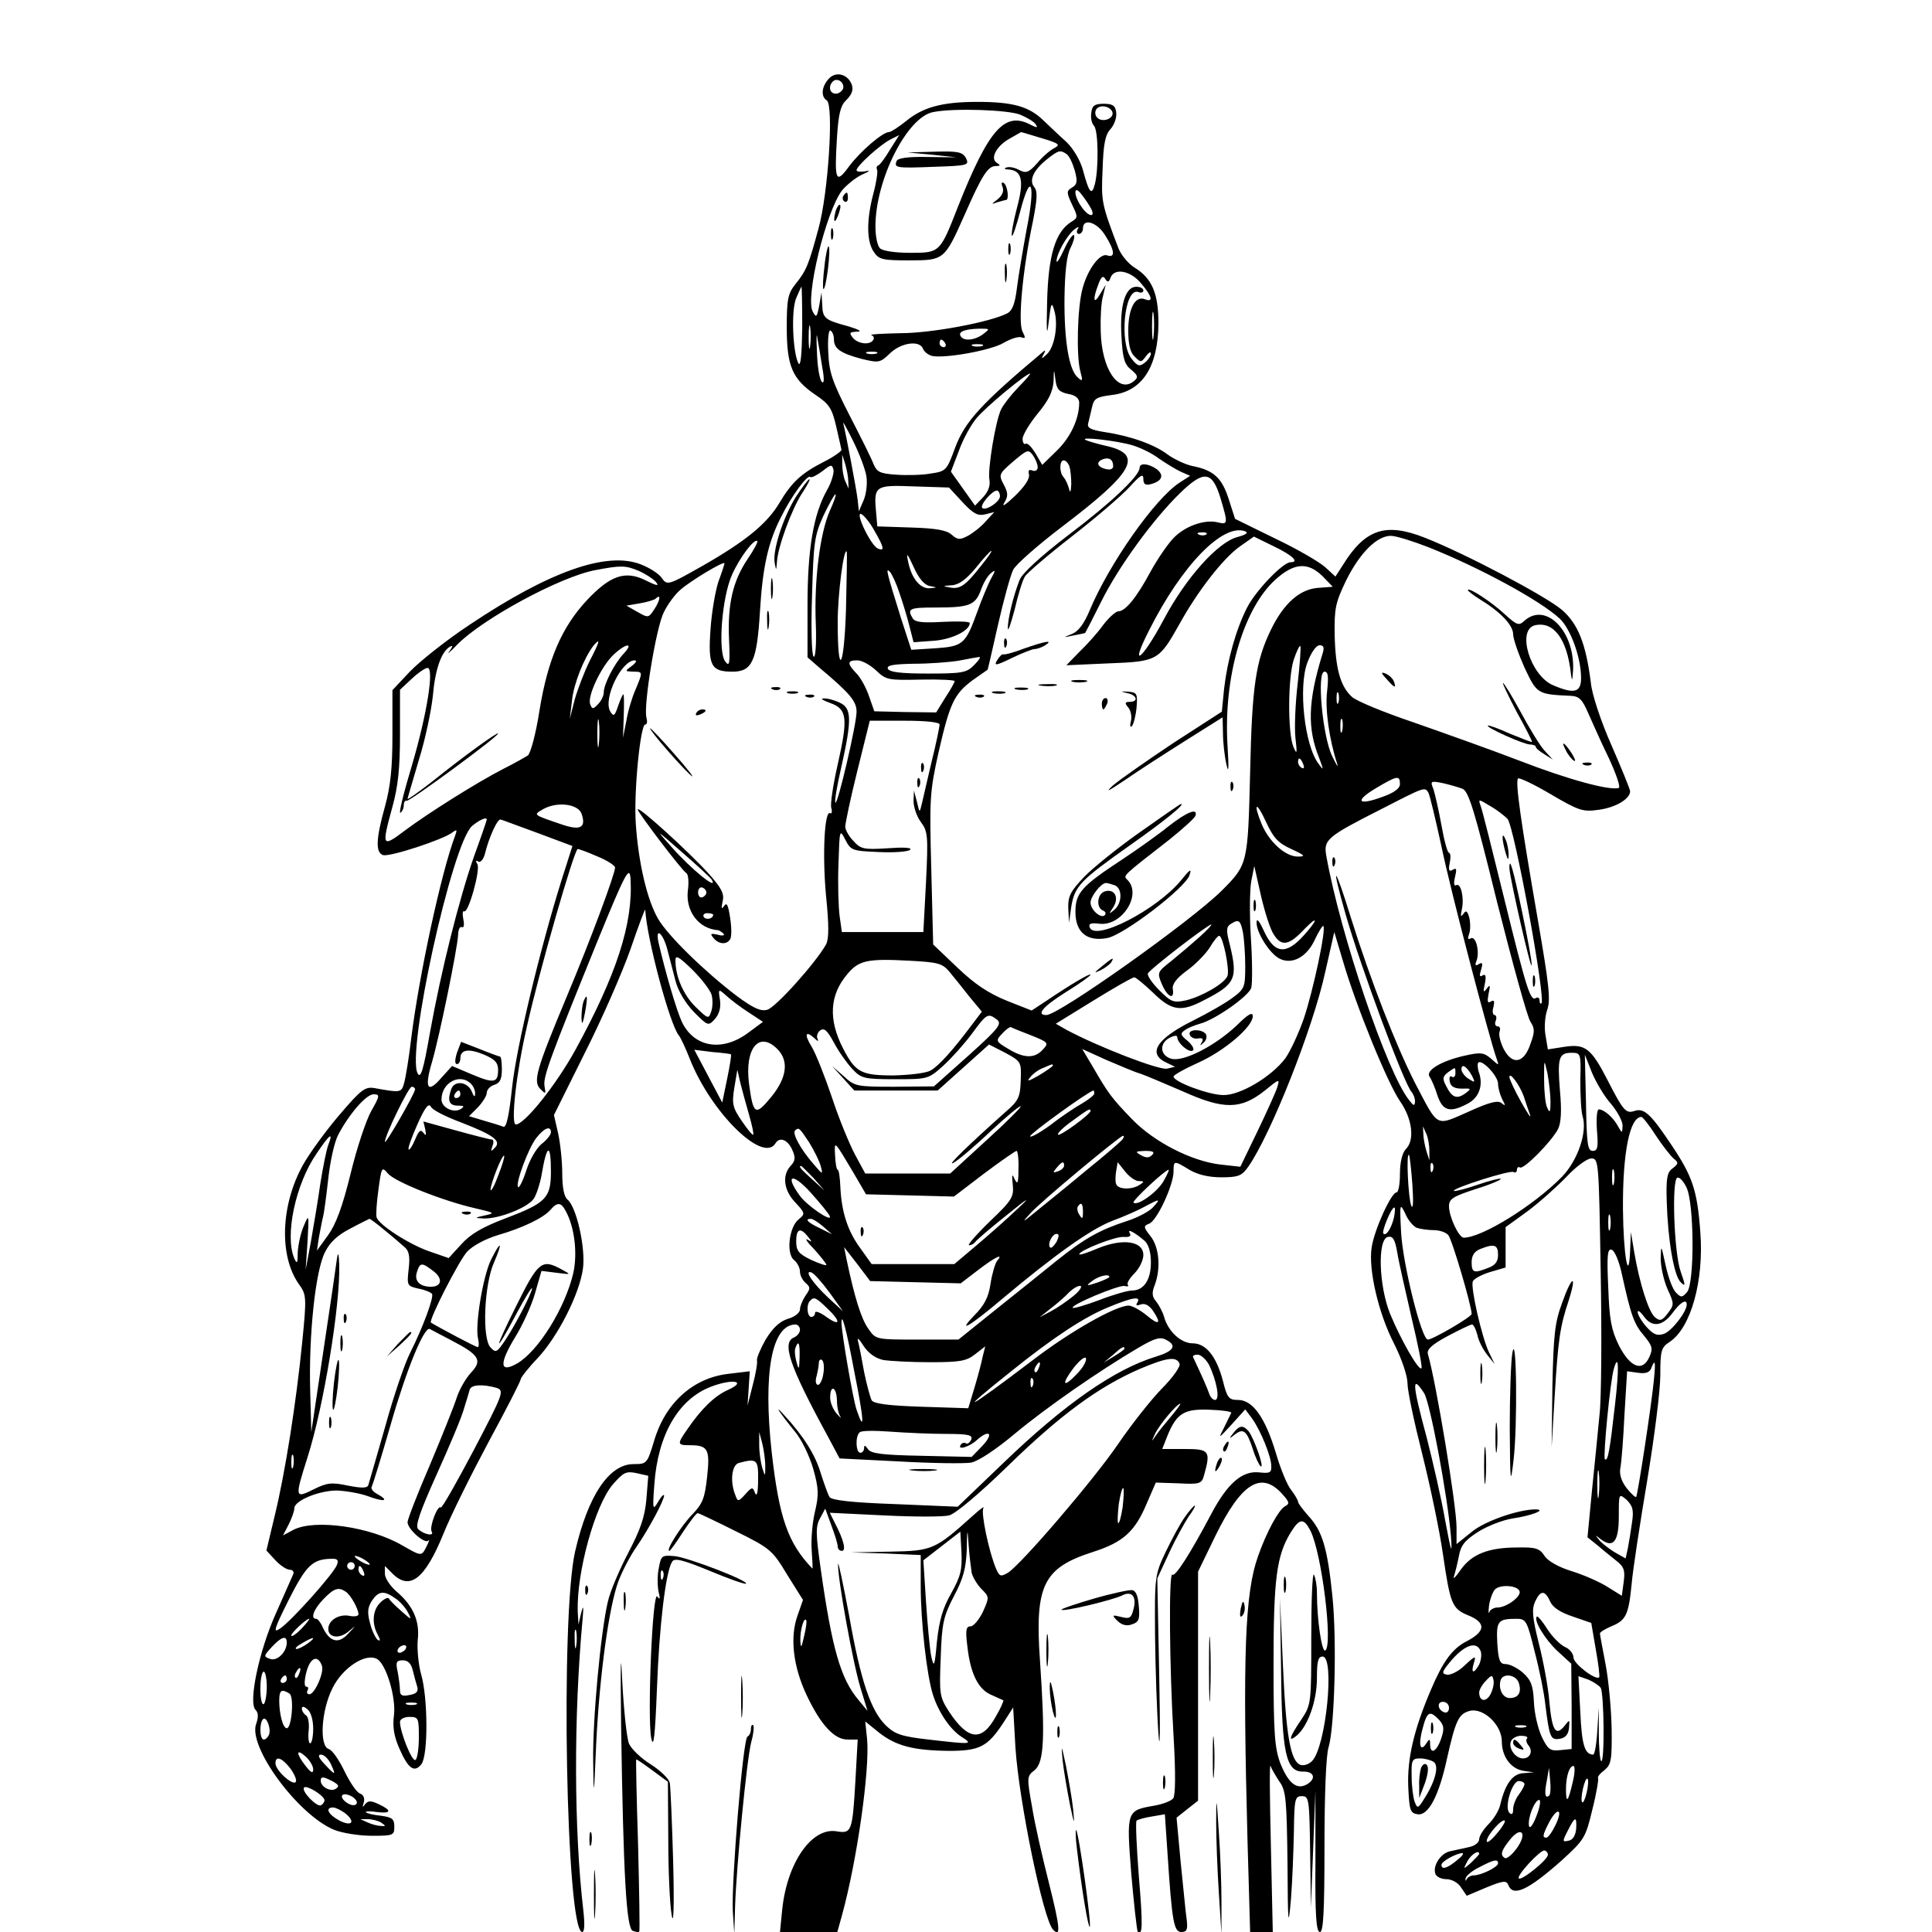 <?xml version="1.0" standalone="no"?>
<!DOCTYPE svg PUBLIC "-//W3C//DTD SVG 20010904//EN"
 "http://www.w3.org/TR/2001/REC-SVG-20010904/DTD/svg10.dtd">
<svg version="1.0" xmlns="http://www.w3.org/2000/svg"
 width="512pt" height="512pt" viewBox="0 0 512 512"
 preserveAspectRatio="xMidYMid meet">
<g transform="translate(0,512) scale(0.1,-0.1)"
fill="#000000" stroke="none">
<path d="M2196 4911 c-19 -21 -21 -47 -5 -57 19 -12 4 -247 -22 -340 -26 -96
-32 -111 -61 -147 -20 -25 -23 -40 -23 -115 0 -103 15 -137 77 -179 36 -24 43
-36 54 -83 7 -30 13 -58 14 -62 0 -4 -21 -19 -47 -32 -59 -30 -85 -54 -117
-108 -33 -56 -91 -103 -205 -168 -90 -51 -93 -52 -107 -32 -7 11 -32 27 -55
36 -90 36 -243 -18 -455 -160 -62 -41 -132 -97 -158 -124 l-46 -49 0 -118 c0
-88 -5 -137 -20 -191 -24 -86 -25 -121 -5 -128 16 -6 160 41 184 60 12 9 13 7
7 -9 -37 -98 -95 -368 -116 -535 -6 -52 -15 -106 -19 -120 -7 -26 -10 -26 -76
-14 -27 5 -36 -1 -95 -70 -36 -42 -79 -101 -97 -133 -59 -106 -64 -241 -11
-316 20 -28 21 -33 9 -153 -16 -161 -45 -346 -73 -461 l-22 -92 24 -26 c13
-14 30 -25 38 -25 8 0 12 -6 9 -12 -3 -7 -24 -54 -46 -104 -45 -100 -73 -236
-54 -255 8 -8 8 -20 2 -37 -23 -60 110 -241 206 -281 22 -9 67 -16 100 -16 57
0 60 1 60 24 0 21 -6 25 -35 29 -19 2 -37 6 -40 9 -3 3 10 4 28 1 39 -5 42 4
5 21 -21 10 -28 9 -36 -1 -6 -9 -7 -8 -3 5 3 11 0 20 -10 24 -9 3 -27 30 -41
59 -14 29 -32 56 -42 59 -25 8 -20 101 10 161 27 55 89 95 119 77 24 -15 50
-102 44 -149 -4 -30 0 -55 14 -87 24 -55 40 -66 59 -42 18 25 17 177 -1 238
-7 25 -11 66 -9 90 6 51 -12 92 -57 130 -16 14 -30 35 -30 46 l0 21 20 -20
c46 -46 86 -15 135 105 20 50 75 160 121 246 46 85 84 159 84 164 0 4 20 30
45 56 54 58 111 170 120 238 7 54 -17 162 -41 182 -9 7 -14 32 -14 69 0 32 -5
80 -11 107 l-11 48 82 165 c46 91 100 215 121 275 21 61 38 107 39 104 4 -76
65 -304 89 -333 5 -6 18 -34 29 -62 56 -142 194 -278 227 -224 11 18 32 10 44
-16 10 -22 9 -30 -4 -44 -23 -25 -18 -65 13 -97 26 -28 26 -30 9 -44 -26 -20
-34 -91 -13 -108 9 -7 16 -21 16 -31 0 -10 7 -23 15 -30 13 -11 13 -15 0 -33
-8 -12 -15 -29 -15 -37 0 -9 -14 -20 -32 -25 -22 -7 -40 -24 -59 -55 -14 -25
-24 -49 -23 -55 2 -5 -3 -35 -11 -65 l-14 -55 3 45 3 46 -58 -7 c-93 -11 -167
-78 -196 -179 -18 -59 -19 -60 -54 -60 -65 0 -121 -84 -155 -232 -39 -172 -24
-1008 19 -1008 6 0 7 21 3 56 -25 213 -26 514 -2 774 3 34 2 38 -4 15 l-7 -30
-2 35 c-3 104 46 281 93 336 28 32 35 36 63 30 l31 -7 -5 -62 c-4 -47 -16 -81
-48 -142 -23 -44 -48 -102 -54 -129 -19 -80 -41 -314 -39 -426 1 -98 2 -95 8
50 9 182 34 363 59 430 10 26 31 67 48 91 33 48 73 123 73 136 -1 4 -8 -3 -16
-17 -14 -24 -15 -21 -10 45 9 133 64 227 150 260 57 22 97 15 46 -8 -36 -16
-71 -50 -108 -104 -28 -40 -28 -43 6 -43 48 0 54 -10 46 -83 -6 -57 -12 -72
-39 -100 -30 -31 -72 -97 -61 -97 2 0 18 22 36 50 18 27 35 50 39 50 3 0 49
-22 101 -48 91 -45 97 -50 136 -115 l42 -67 -15 -43 c-20 -57 -11 -134 25
-210 37 -78 73 -117 108 -117 l27 0 -6 -108 c-8 -137 -10 -142 -51 -135 -65
10 -130 -83 -143 -207 l-6 -60 76 0 76 0 12 43 c41 149 74 387 67 467 l-5 48
37 -30 c45 -35 91 -47 185 -48 81 0 102 11 143 73 l27 42 6 -106 c9 -140 74
-458 100 -483 21 -22 18 8 -11 123 -17 67 -38 158 -45 203 -14 78 -14 81 7 97
25 21 28 86 14 291 -14 199 9 245 140 287 81 26 112 54 144 131 l23 53 61 -2
c56 -3 61 -1 67 22 18 64 14 69 -51 69 l-60 0 15 38 c24 57 44 69 112 66 32
-1 57 -5 56 -8 -2 -4 -10 -21 -19 -39 -16 -31 -16 -31 20 8 l36 40 18 -24 c23
-32 51 -101 51 -126 1 -18 -4 -20 -32 -17 -45 5 -84 -29 -127 -110 -56 -106
-96 -168 -103 -161 -10 9 -8 -244 3 -427 6 -101 5 -159 -1 -166 -6 -7 -27 -15
-49 -19 -75 -13 -75 -13 -62 -181 7 -81 15 -150 17 -153 13 -12 14 16 3 147
-6 78 -9 144 -6 147 3 3 21 8 40 11 l35 6 7 -103 c12 -184 17 -209 37 -209 14
0 17 6 14 32 -3 18 -9 87 -16 152 l-11 119 29 23 28 22 0 304 0 303 47 97 c67
136 119 170 174 111 21 -23 23 -28 9 -35 -17 -10 -49 -69 -71 -132 -35 -97
-41 -263 -28 -753 l7 -243 30 0 30 0 -5 228 c-3 125 -4 220 -1 212 3 -8 14
-27 24 -42 17 -23 19 -49 21 -215 1 -163 2 -176 9 -98 4 50 7 132 8 183 1 85
3 92 21 92 19 0 20 -7 22 -147 l2 -148 6 155 6 155 0 -188 c-1 -143 2 -187 12
-187 9 0 12 52 12 228 0 133 4 242 11 262 16 55 22 284 10 400 -13 128 -27
173 -63 212 -15 17 -28 34 -28 38 0 4 -8 18 -18 31 -11 13 -29 58 -41 99 -28
93 -61 140 -100 140 -24 0 -29 5 -40 50 -17 65 -45 100 -80 100 -31 0 -65 31
-76 70 -4 14 -14 32 -21 41 -11 12 -12 23 -4 43 17 45 12 101 -11 130 -19 24
-19 27 -4 33 21 7 65 103 65 138 0 30 1 30 42 5 22 -13 51 -20 85 -20 45 0 54
4 71 28 59 84 171 365 204 516 l24 106 23 -77 c35 -120 118 -323 151 -371 33
-47 40 -104 15 -128 -9 -10 -15 -34 -15 -65 0 -27 -4 -49 -9 -49 -14 0 -59
-99 -66 -146 -9 -58 18 -175 60 -256 20 -40 35 -84 35 -104 0 -20 18 -104 39
-187 21 -84 46 -203 55 -266 19 -130 24 -144 65 -161 50 -20 49 -43 -3 -70
-37 -19 -62 -53 -93 -126 -46 -107 -64 -184 -61 -259 3 -63 5 -70 25 -73 28
-4 56 47 78 149 23 102 31 117 60 125 36 9 85 -37 85 -81 0 -40 24 -73 58 -78
l27 -4 -27 -2 c-29 -1 -49 -28 -62 -83 -3 -15 -17 -38 -31 -52 -14 -14 -25
-32 -25 -40 0 -9 -12 -18 -27 -21 -16 -4 -38 -8 -50 -11 -25 -5 -47 -39 -39
-60 3 -8 16 -14 29 -14 14 0 31 -9 39 -22 l15 -22 52 22 c44 18 53 19 58 7 12
-33 52 -15 142 65 59 54 63 59 81 135 11 43 17 81 15 83 -2 3 5 12 17 21 18
15 20 27 19 110 -1 52 -8 128 -16 170 -8 42 -15 79 -15 82 0 4 14 12 30 19 39
16 46 30 54 112 3 36 22 160 41 273 19 114 35 240 35 280 0 66 2 74 25 89 56
37 91 162 81 291 -8 111 -21 148 -76 230 -56 84 -73 99 -98 91 -23 -8 -30 0
-71 80 -44 86 -60 98 -114 90 l-45 -7 -6 36 c-4 20 -2 50 4 68 10 27 5 68 -25
242 -44 254 -60 364 -52 372 3 3 43 -16 87 -42 75 -44 85 -47 127 -41 45 6 83
29 83 49 0 5 -22 59 -49 121 -28 63 -52 135 -55 166 -13 104 -34 157 -77 194
-44 37 -254 148 -363 191 -104 41 -158 23 -217 -72 l-20 -31 -26 24 c-15 14
-75 49 -134 77 l-106 52 -17 53 c-18 56 -40 76 -96 87 -19 4 -48 18 -65 30
-35 27 -100 50 -168 60 -37 6 -47 11 -43 24 2 9 7 28 10 42 5 23 12 27 51 32
82 9 124 74 125 190 0 79 -17 119 -62 147 -17 10 -37 34 -44 52 -45 118 -46
124 -42 209 2 67 7 92 21 107 10 11 17 31 15 44 -2 18 -9 23 -33 23 -24 0 -31
-5 -33 -24 -2 -13 1 -28 7 -34 12 -12 13 -117 2 -157 -8 -29 -15 -21 -31 39
-7 26 -25 56 -43 74 -18 16 -45 42 -62 58 -38 37 -81 49 -175 49 -93 0 -144
-14 -189 -51 -20 -16 -40 -29 -45 -29 -17 0 -77 -52 -106 -91 -35 -48 -39 -39
-32 76 4 61 9 84 23 98 20 19 23 35 11 53 -14 20 -40 23 -56 5z m39 -22 c0 -7
-8 -15 -17 -17 -18 -3 -25 18 -11 32 10 10 28 1 28 -15z m713 -66 c5 -17 -26
-29 -40 -15 -6 6 -7 15 -3 22 9 14 37 9 43 -7z m-244 -7 c19 -8 37 -19 41 -26
6 -9 3 -9 -13 -1 -69 37 -111 -10 -193 -216 -48 -123 -48 -123 -127 -123 -40
0 -73 5 -80 12 -7 7 -12 32 -12 58 0 124 84 290 153 303 55 11 199 6 231 -7z
m56 -62 c46 -14 51 -17 35 -26 -11 -5 -32 -23 -46 -40 -23 -26 -30 -28 -49
-18 -11 6 -26 9 -33 6 -7 -2 -5 -5 4 -5 37 -2 44 -28 24 -102 -10 -38 -16 -72
-13 -74 2 -2 12 28 22 66 28 108 41 72 17 -47 -10 -54 -22 -125 -26 -157 -5
-41 -12 -60 -25 -67 -43 -23 -200 -53 -284 -53 -48 -1 -83 -3 -77 -5 6 -2 9
-8 5 -13 -8 -14 -40 -11 -54 6 -10 13 -9 15 11 16 15 0 7 5 -22 14 -63 17 -69
21 -70 58 l-2 32 -6 -35 c-6 -31 -8 -33 -17 -16 -21 36 35 267 78 322 12 14
35 33 52 41 21 9 24 13 9 9 -13 -2 -23 -1 -23 3 0 11 62 67 89 81 l24 12 -24
-38 c-13 -22 -27 -41 -31 -42 -5 -2 -6 -7 -4 -11 3 -4 -1 -32 -9 -62 -19 -71
-19 -129 1 -157 13 -20 24 -22 93 -22 93 0 94 1 147 120 46 105 62 130 83 130
13 0 13 2 2 9 -18 12 1 46 37 65 15 9 27 15 28 16 0 0 25 -7 54 -16z m66 -42
c7 -4 16 -23 22 -43 8 -29 7 -38 -7 -46 -15 -9 -15 -13 0 -45 16 -33 16 -35
-2 -46 -42 -26 -61 -88 -64 -211 -2 -80 -1 -97 4 -56 6 53 8 57 15 32 11 -37
1 -97 -20 -116 -14 -13 -15 -13 -9 -1 5 8 6 13 2 10 -166 -139 -210 -187 -236
-257 -22 -60 -24 -62 -65 -68 -22 -4 -63 -5 -91 -3 -43 3 -51 7 -60 28 -5 14
-34 72 -64 130 -46 90 -54 114 -56 167 -2 35 1 60 6 57 5 -3 9 -13 9 -23 0
-25 17 -37 73 -52 46 -11 49 -11 76 15 29 28 78 35 87 12 3 -8 13 -16 23 -19
32 -8 156 14 190 34 19 11 40 18 48 15 11 -4 11 -1 3 15 -13 23 0 164 27 291
12 61 13 81 4 92 -15 18 -2 46 35 75 29 23 34 24 50 13z m65 -144 c14 -26 -7
-23 -25 4 -22 31 -21 61 0 33 9 -11 20 -28 25 -37z m38 -72 c25 -39 27 -60 6
-53 -19 8 -52 -35 -66 -87 -14 -50 -17 -180 -6 -220 7 -25 6 -28 -6 -17 -24
19 -37 97 -36 211 1 70 6 114 16 133 8 16 12 31 9 34 -3 3 -15 -14 -26 -38
-11 -24 -20 -38 -20 -31 0 19 26 66 46 83 11 9 15 9 10 2 -4 -7 -2 -13 3 -13
6 0 11 7 11 15 0 28 38 16 59 -19z m95 -127 c30 -35 33 -51 10 -42 -26 10 -44
-25 -44 -83 0 -36 5 -58 17 -69 16 -16 17 -16 30 1 7 10 13 13 13 7 0 -6 -7
-17 -16 -24 -14 -11 -19 -10 -35 10 -34 42 -19 191 18 177 7 -3 13 -1 13 4 0
6 -8 10 -19 10 -29 0 -44 -50 -39 -131 3 -59 8 -75 26 -89 18 -15 19 -20 7
-30 -41 -34 -86 32 -88 133 -1 34 1 76 6 92 l7 30 -15 -25 c-17 -29 -20 -14
-4 27 7 19 12 24 18 14 6 -10 10 -9 14 3 10 27 53 19 81 -15z m-898 -118 c-1
-68 -4 -104 -10 -94 -15 28 -20 140 -6 173 7 16 13 30 14 30 1 0 2 -49 2 -109z
m931 -23 c-2 -18 -4 -6 -4 27 0 33 2 48 4 33 2 -15 2 -42 0 -60z m-910 -25
c-2 -16 -4 -5 -4 22 0 28 2 40 4 28 2 -13 2 -35 0 -50z m32 -56 c6 -32 5 -45
-1 -39 -6 6 -12 41 -13 79 -2 37 -1 55 1 38 3 -16 9 -52 13 -78z m427 88 c-22
-17 -52 -20 -60 -6 -8 12 11 19 49 20 29 0 29 0 11 -14z m-101 -25 c3 -5 1
-10 -4 -10 -6 0 -11 5 -11 10 0 6 2 10 4 10 3 0 8 -4 11 -10z m98 -7 c-7 -2
-19 -2 -25 0 -7 3 -2 5 12 5 14 0 19 -2 13 -5z m-280 -20 c-7 -2 -19 -2 -25 0
-7 3 -2 5 12 5 14 0 19 -2 13 -5z m508 -107 c19 -3 29 -12 29 -23 0 -43 -23
-92 -59 -127 l-39 -38 -18 31 c-10 16 -21 28 -26 25 -4 -3 -8 3 -8 13 0 10 18
40 40 67 29 35 40 58 42 85 1 35 1 35 5 5 3 -26 10 -33 34 -38z m-133 17 c-20
-21 -40 -47 -45 -58 -15 -31 -36 -160 -31 -186 3 -16 -3 -32 -17 -47 l-21 -22
-32 45 -32 45 21 55 c11 31 32 69 47 87 24 29 131 118 142 118 2 0 -12 -17
-32 -37z m-402 -235 c3 -18 0 -46 -7 -63 l-13 -30 -3 30 c-4 32 -31 174 -38
202 -3 10 8 -10 25 -44 17 -34 33 -76 36 -95z m705 82 c20 -6 52 -21 70 -35
19 -13 45 -29 58 -35 l25 -11 -28 -18 c-66 -43 -187 -216 -238 -338 -15 -36
-30 -56 -47 -63 -25 -10 -25 -10 4 -4 16 3 31 6 31 7 1 1 20 38 42 82 46 93
138 219 210 289 63 61 85 58 107 -16 20 -67 19 -69 -9 -62 -35 8 -88 -11 -118
-44 -14 -15 -41 -54 -59 -87 -37 -69 -67 -105 -85 -105 -7 0 -26 -17 -41 -37
-15 -21 -44 -53 -63 -71 l-34 -35 112 5 c129 5 133 7 187 103 49 89 117 176
161 207 l37 26 53 -26 c50 -24 68 -42 44 -42 -20 0 -92 -75 -115 -120 -30 -59
-52 -139 -61 -215 l-6 -61 -127 -82 c-69 -46 -142 -97 -161 -113 -23 -21 -13
-16 30 13 36 25 109 72 163 106 l97 61 1 -42 c0 -23 4 -60 9 -82 6 -28 7 -13
3 50 -11 181 42 362 127 439 50 45 86 47 125 9 l27 -28 -40 -3 c-48 -4 -90
-41 -124 -111 -40 -83 -50 -147 -55 -376 -6 -244 -6 -246 -75 -315 -80 -80
-432 -330 -465 -330 -28 0 -10 22 52 61 36 22 65 43 65 46 0 5 -53 -26 -115
-68 l-41 -27 -66 26 c-49 20 -85 44 -131 88 l-64 61 -5 199 c-5 187 -4 206 19
309 30 132 42 156 90 192 21 15 39 27 40 28 1 0 13 54 28 120 15 66 33 131 40
145 7 14 65 65 128 113 190 144 217 191 124 214 -27 6 -54 14 -60 17 -19 10
84 -2 124 -14z m-251 -58 c0 -8 -6 -12 -14 -9 -9 4 -12 0 -9 -11 2 -11 -12
-32 -38 -57 -23 -22 -35 -30 -28 -18 11 18 11 26 -1 49 -14 26 -13 28 25 61
37 31 40 33 52 17 7 -10 13 -24 13 -32z m-502 -37 l1 -20 -9 20 c-5 11 -8 31
-8 45 l0 25 8 -25 c4 -14 8 -34 8 -45z m702 40 c0 -8 -7 -11 -20 -8 -23 6 -26
19 -7 26 16 6 27 -1 27 -18z m-116 -1 c3 -9 5 -30 5 -47 -1 -21 -3 -25 -6 -12
-3 11 -9 24 -14 30 -12 12 -12 45 0 45 5 0 12 -7 15 -16z m-643 -64 c-35 -63
-51 -154 -51 -304 l0 -138 31 -27 c80 -67 99 -89 99 -117 0 -33 -50 -247 -56
-241 -3 2 4 45 16 96 28 125 27 155 -5 169 -14 7 -34 12 -43 11 -9 0 -1 -5 18
-12 45 -16 48 -39 20 -163 -12 -53 -20 -104 -17 -115 3 -10 1 -17 -3 -14 -15
9 -21 -110 -11 -218 8 -79 8 -115 0 -130 -26 -47 -134 -168 -156 -173 -17 -5
-38 5 -81 37 -83 63 -181 158 -208 204 -29 50 -52 148 -59 251 -6 83 12 264
25 264 5 0 6 8 3 19 -8 32 26 239 46 278 10 21 30 48 43 59 25 23 118 79 118
71 0 -2 -7 -24 -16 -48 -8 -24 -18 -81 -21 -126 -7 -97 1 -113 58 -113 52 0
65 27 73 160 7 116 21 182 56 250 27 55 70 113 77 106 3 -3 17 4 32 15 24 19
26 19 30 3 1 -9 -6 -34 -18 -54z m360 -31 c28 -30 40 -37 60 -32 l24 6 -23
-25 c-12 -14 -34 -31 -47 -38 -21 -11 -27 -11 -43 3 -13 12 -42 17 -107 19
l-90 3 -3 34 c-7 74 -4 76 100 72 l93 -3 36 -39z m99 16 c0 -15 -38 -40 -47
-31 -7 7 26 46 39 46 4 0 8 -7 8 -15z m-451 -39 c-26 -59 -42 -185 -37 -300 2
-54 -1 -91 -6 -86 -5 5 -7 77 -4 162 4 139 6 158 30 211 15 31 29 57 32 57 3
0 -4 -20 -15 -44z m118 -52 c26 -45 28 -55 10 -48 -18 6 -62 97 -45 92 7 -3
23 -22 35 -44z m963 -17 c-52 -13 -137 -108 -195 -217 -59 -111 -94 -136 -39
-29 86 171 195 283 254 261 9 -4 2 -9 -20 -15z m-83 7 c-3 -3 -12 -4 -19 -1
-8 3 -5 6 6 6 11 1 17 -2 13 -5z m588 -34 c136 -54 296 -141 348 -189 29 -27
57 -103 57 -158 0 -38 -18 -43 -74 -19 -60 25 -98 147 -48 159 49 11 85 -36
95 -128 3 -23 4 -20 6 12 3 102 -73 178 -129 128 -15 -14 -20 -12 -52 17 -34
32 -98 74 -98 64 0 -2 15 -14 33 -25 54 -33 87 -68 87 -92 0 -12 14 -52 30
-88 33 -70 34 -71 122 -75 23 -1 31 -9 47 -46 11 -25 35 -79 55 -120 19 -41
31 -76 26 -78 -23 -8 -134 22 -263 72 -78 30 -205 75 -282 102 -77 26 -150 56
-162 67 -31 28 -44 75 -46 165 -1 70 2 85 31 145 36 72 81 117 118 117 13 0
58 -14 99 -30z m-1804 -32 c-39 -58 -53 -119 -49 -212 3 -66 1 -74 -10 -59
-20 26 -9 170 18 230 20 45 59 97 67 89 2 -2 -9 -23 -26 -48z m261 -132 c-5
-159 -22 -186 -22 -34 0 72 16 198 24 186 1 -2 0 -70 -2 -152z m222 61 c21 -4
21 -4 -1 -6 -26 -1 -49 29 -57 74 -5 22 -1 18 15 -17 14 -31 28 -48 43 -51z
m137 55 c-42 -54 -57 -64 -83 -59 -21 4 -21 4 4 6 19 1 38 15 64 46 20 25 38
45 41 45 3 0 -9 -17 -26 -38z m-908 -15 c18 -8 38 -21 45 -29 10 -12 3 -11
-27 4 -54 27 -94 13 -156 -53 -66 -71 -103 -156 -125 -290 -10 -65 -24 -115
-31 -121 -8 -5 -36 -21 -64 -35 -72 -37 -202 -119 -262 -164 -61 -46 -62 -43
-33 63 15 54 20 103 20 191 l0 119 31 29 c17 16 36 29 42 29 18 0 -1 -121 -41
-257 -22 -73 -36 -130 -31 -127 5 3 9 12 9 20 0 8 3 13 8 12 7 -3 242 170 242
178 0 6 -91 -60 -177 -129 -35 -27 -63 -47 -63 -44 0 2 14 48 30 103 17 54 33
131 37 169 6 70 22 117 45 131 9 5 8 1 -1 -12 -8 -10 1 -3 20 17 66 68 272
180 366 198 69 13 80 13 116 -2z m690 -57 c9 -25 21 -65 27 -89 l11 -43 55 4
c48 4 94 27 94 47 0 4 -32 5 -71 3 -53 -3 -74 -1 -80 9 -16 26 -9 29 59 29 91
0 106 6 121 45 6 18 18 39 27 46 13 11 13 8 -1 -17 -8 -16 -24 -54 -35 -85
-31 -86 -38 -92 -111 -97 l-64 -4 -27 83 c-38 122 -42 136 -30 124 5 -5 17
-30 25 -55z m-648 -43 c-16 -25 -17 -25 -45 -9 l-30 17 35 6 c19 3 38 9 42 12
15 15 13 -3 -2 -26z m-172 -138 c-14 -28 -32 -75 -40 -103 l-13 -51 6 50 c5
45 32 111 56 143 21 25 17 11 -9 -39z m90 19 c-26 -28 -53 -82 -53 -103 0 -9
-7 -23 -15 -31 -13 -14 -16 -14 -21 0 -8 21 30 101 62 131 33 31 55 33 27 3z
m1786 -79 c-6 -51 -9 -116 -6 -144 5 -42 4 -46 -5 -25 -16 36 -15 188 1 233 7
21 15 37 17 35 2 -2 -1 -47 -7 -99z m66 79 c-39 -126 -41 -198 -9 -277 12 -32
12 -34 -1 -16 -38 48 -55 206 -30 270 10 26 23 45 32 45 11 0 13 -6 8 -22z
m-923 -30 c-20 -21 -32 -23 -124 -23 -72 0 -102 4 -105 13 -4 9 15 12 69 13
40 0 93 4 118 8 25 5 49 9 55 10 5 0 -1 -9 -13 -21z m-908 -3 c-19 -14 -18
-14 4 -15 26 0 26 0 6 -48 -9 -20 -20 -57 -24 -82 l-9 -45 2 58 c1 31 1 57 -1
57 -2 0 -8 -14 -14 -31 -9 -27 -12 -29 -21 -14 -19 34 30 135 65 135 7 0 3 -7
-8 -15z m648 -12 c26 -25 32 -26 118 -24 49 1 90 -1 90 -4 0 -3 -11 -23 -25
-44 l-24 -39 -82 1 -82 2 -14 40 c-7 21 -22 49 -33 60 -26 27 -25 35 2 35 12
0 34 -12 50 -27z m1195 -55 c-6 -47 6 -130 27 -193 3 -11 -3 -1 -14 22 -25 52
-41 223 -20 223 10 0 11 -13 7 -52z m30 -30 c-3 -7 -5 -2 -5 12 0 14 2 19 5
13 2 -7 2 -19 0 -25z m-1960 -110 c-2 -18 -4 -6 -4 27 0 33 2 48 4 33 2 -15 2
-42 0 -60z m1970 35 c-3 -10 -5 -4 -5 12 0 17 2 24 5 18 2 -7 2 -21 0 -30z
m-1067 17 c0 -6 -9 -50 -21 -98 -11 -48 -23 -98 -26 -112 -6 -25 -6 -25 -13 5
l-8 30 -1 -28 c0 -15 8 -40 19 -55 19 -25 20 -37 14 -160 l-7 -132 -108 0
-108 0 -6 43 c-3 23 -5 85 -3 137 3 92 3 94 18 65 15 -29 18 -30 89 -33 41 -2
78 1 83 6 6 6 -18 7 -60 4 -63 -4 -71 -2 -90 19 -12 12 -22 30 -22 38 0 9 14
76 32 148 l33 133 93 0 c57 0 92 -4 92 -10z m964 -106 c3 -8 2 -12 -4 -9 -6 3
-10 10 -10 16 0 14 7 11 14 -7z m256 -52 c0 -11 -15 -23 -47 -34 -65 -24 -74
-11 -17 23 57 34 64 35 64 11z m165 -12 c17 -6 32 -55 93 -303 41 -162 80
-304 88 -315 11 -17 12 -26 0 -58 -17 -52 -48 -58 -71 -14 -9 18 -14 38 -11
46 3 8 1 14 -5 14 -6 0 -9 7 -5 15 3 8 1 15 -3 15 -5 0 -7 10 -3 22 3 15 2 19
-7 14 -9 -6 -10 0 -6 21 5 22 4 25 -5 13 -9 -12 -10 -9 -5 13 4 20 2 27 -6 22
-8 -5 -9 -1 -4 15 5 17 4 21 -6 15 -9 -6 -11 -3 -6 9 9 24 -2 68 -16 59 -7 -4
-8 0 -4 11 4 10 4 29 1 43 -5 19 -9 22 -16 11 -7 -9 -8 -6 -4 12 7 31 -3 72
-15 64 -6 -3 -7 6 -3 22 5 21 4 25 -6 19 -10 -6 -12 -1 -8 19 3 14 2 26 -2 26
-4 0 -13 33 -20 73 -7 39 -17 82 -21 95 -9 22 -8 23 23 17 18 -4 42 -11 53
-15z m-90 -10 c4 -6 19 -70 35 -143 24 -117 127 -509 146 -562 7 -20 7 -20
-14 -1 -20 17 -28 18 -72 8 -62 -14 -104 -40 -91 -56 4 -6 14 -28 20 -48 14
-42 33 -48 80 -23 30 15 42 48 31 81 -4 10 -5 23 -3 27 8 13 53 -34 53 -55 0
-11 5 -29 11 -41 9 -17 9 -19 -1 -11 -9 9 -31 4 -88 -22 -89 -39 -79 -44 -142
76 -50 98 -118 272 -170 438 -44 143 -54 149 -14 9 40 -140 156 -452 175 -471
5 -6 9 -17 9 -25 -1 -13 -4 -12 -16 4 -58 72 -182 439 -219 646 -8 44 0 51
150 127 109 56 111 57 120 42z m210 -70 c18 -20 102 -477 90 -489 -3 -2 -5 1
-5 8 0 7 -5 9 -10 6 -14 -9 -24 21 -85 269 -30 122 -57 230 -61 240 -7 19 -6
19 25 0 18 -10 38 -26 46 -34z m-2454 14 c13 -37 -2 -46 -52 -29 -79 27 -76
25 -49 41 36 20 91 14 101 -12z m1881 -94 c37 -17 39 -20 17 -20 -32 0 -75 38
-95 85 -24 58 -15 64 11 7 20 -43 32 -56 67 -72z m-2132 78 c0 -2 -15 -46 -34
-98 -40 -115 -87 -302 -117 -469 -17 -97 -24 -120 -32 -106 -31 55 91 610 144
656 19 16 39 25 39 17z m136 -36 l91 -34 -29 -91 c-56 -179 -120 -443 -131
-550 -8 -74 -15 -106 -23 -103 -7 3 -30 10 -51 16 l-40 12 24 24 c12 13 23 30
23 38 0 8 9 18 20 21 15 5 20 15 20 41 0 19 -2 34 -5 34 -2 0 -27 9 -54 20
l-49 19 -11 -29 c-6 -19 -6 -30 0 -30 5 0 9 7 9 15 0 24 22 27 63 10 28 -12
37 -21 37 -40 0 -35 -11 -37 -70 -12 l-52 22 -29 -32 c-36 -42 -45 -27 -24 43
20 69 67 299 69 336 0 14 5 24 10 21 5 -3 7 6 4 20 -3 15 -2 24 2 22 11 -7 44
111 35 125 -5 8 -4 11 2 7 6 -4 14 5 18 20 11 45 34 95 42 91 5 -1 49 -18 99
-36z m158 -62 c25 -10 46 -24 46 -29 0 -17 -65 -192 -128 -342 -81 -194 -90
-225 -70 -245 14 -14 15 -14 11 8 -4 24 14 73 142 388 72 176 84 199 86 160 7
-117 -37 -253 -146 -452 -51 -93 -135 -198 -158 -198 -14 0 1 137 29 258 32
145 126 472 135 472 4 0 28 -9 53 -20z m1792 -207 c20 -32 40 -29 81 15 37 38
36 25 -1 -16 -48 -54 -79 -50 -107 12 -12 26 -19 34 -19 21 0 -27 34 -81 60
-95 34 -18 74 4 95 51 10 21 20 37 22 35 8 -8 -27 -172 -52 -246 -14 -40 -36
-87 -49 -105 -37 -49 -120 -98 -164 -97 -38 0 -132 35 -132 49 0 4 30 21 66
37 69 31 144 95 144 123 0 12 -12 6 -42 -24 -57 -54 -140 -97 -173 -89 -31 8
-34 41 -5 56 12 6 20 7 20 1 0 -15 31 -42 41 -35 5 3 -1 14 -13 25 -20 16 -21
20 -8 29 8 6 26 13 40 17 39 10 128 72 136 95 3 11 3 71 -1 132 -4 62 -3 130
1 151 l8 40 18 -80 c10 -43 25 -90 34 -102z m-82 6 c3 -17 6 -58 6 -90 0 -54
-2 -60 -32 -82 -18 -14 -65 -41 -105 -61 -99 -49 -124 -89 -70 -113 l21 -10
-21 -5 c-20 -5 -181 57 -267 103 l-28 16 99 61 c55 34 104 62 109 62 4 0 27
-19 50 -41 49 -48 74 -52 136 -19 82 42 89 57 67 147 -10 37 -9 47 2 54 22 14
26 11 33 -22z m-115 -12 c-19 -17 -53 -46 -74 -63 -38 -30 -39 -31 -26 -62 15
-35 34 -43 29 -13 -2 13 10 29 39 50 22 16 49 44 59 60 10 17 21 31 25 31 10
0 28 -90 22 -106 -7 -20 -68 -55 -110 -65 -33 -7 -39 -5 -71 27 -18 18 -32 38
-30 44 3 10 159 130 168 130 3 0 -11 -15 -31 -33z m-1410 -35 c5 -20 15 -57
21 -81 7 -27 26 -59 49 -83 37 -37 38 -38 56 -18 11 13 16 30 13 50 -5 30 -4
30 16 12 12 -11 38 -31 60 -45 l38 -25 -42 -31 c-68 -49 -141 -36 -173 31 -14
30 -44 132 -62 211 -9 43 13 23 24 -21z m117 -119 c3 -12 3 -31 -1 -43 -7 -21
-8 -21 -41 11 -32 31 -54 80 -54 124 0 15 9 10 45 -25 25 -25 48 -55 51 -67z
m629 63 c11 -13 35 -43 53 -66 l34 -41 -28 -37 c-48 -64 -86 -107 -108 -119
-12 -7 -56 -12 -98 -13 -86 0 -101 8 -134 72 -39 76 -36 141 12 197 30 36 53
41 164 35 75 -4 87 -7 105 -28z m127 -128 c14 -11 5 -23 -75 -95 l-92 -82
-104 -1 c-101 0 -106 1 -135 28 l-31 27 29 -32 30 -33 111 0 110 0 68 61 68
61 43 -22 c42 -23 43 -24 41 -73 -1 -43 -6 -54 -36 -80 -99 -88 -162 -149
-143 -139 12 6 56 43 98 83 42 39 79 70 81 67 2 -2 -39 -43 -92 -91 l-95 -87
-113 0 -112 0 -27 50 c-15 28 -43 96 -61 151 -19 56 -43 117 -54 135 -21 34
-16 44 8 22 8 -8 11 -8 8 -2 -4 7 -1 17 6 23 11 8 19 1 37 -32 12 -23 34 -54
48 -69 24 -26 31 -28 114 -28 87 0 88 0 128 36 22 20 56 58 76 85 39 53 42 55
66 37z m91 -42 c45 -18 47 -20 31 -37 -22 -25 -51 -24 -93 2 -32 19 -33 21
-15 40 10 11 20 18 23 17 3 -2 28 -12 54 -22z m-673 -36 c31 -31 26 -76 -17
-128 -41 -50 -47 -47 -58 36 -12 93 26 141 75 92z m-123 -14 c2 -1 -3 -31 -10
-65 l-13 -63 -37 70 -37 70 48 -6 c26 -2 48 -5 49 -6z m1084 -51 c13 -4 64
-26 113 -47 109 -49 154 -49 218 2 38 31 40 32 33 9 -4 -13 -28 -66 -53 -118
l-45 -93 -54 6 c-75 9 -174 59 -233 120 -54 56 -63 68 -104 139 l-28 47 64
-29 c35 -15 75 -32 89 -36z m1167 -17 c0 -40 2 -83 6 -96 13 -41 -12 -116 -54
-160 -73 -75 -212 -162 -261 -162 -13 0 -39 56 -39 83 0 20 10 26 71 46 39 12
69 25 66 27 -2 2 -30 -5 -62 -16 -32 -11 -60 -18 -62 -16 -7 6 149 56 158 50
5 -3 9 0 9 6 0 6 4 9 8 6 10 -6 84 69 101 102 8 16 10 48 5 102 -7 87 -3 100
31 100 24 0 25 -2 23 -72z m81 -63 c17 -20 31 -46 31 -58 -1 -21 -1 -21 -12
-2 -12 23 -37 45 -51 45 -5 0 -7 -24 -5 -55 4 -45 2 -55 -11 -55 -14 0 -16 19
-18 128 l-3 127 19 -48 c11 -26 33 -63 50 -82z m-160 5 c0 -28 -2 -31 -9 -15
-5 11 -8 45 -8 75 0 55 0 55 9 15 4 -22 8 -56 8 -75z m-1319 96 c0 -2 -17 -14
-37 -26 -28 -16 -33 -17 -23 -5 8 10 23 21 35 25 25 11 25 11 25 6z m1111 -27
c9 -18 8 -19 -9 -8 -10 6 -19 18 -19 25 0 17 14 8 28 -17z m-44 6 c0 -8 -5
-12 -10 -8 -5 3 -7 -3 -5 -13 2 -13 12 -19 32 -19 25 1 26 0 10 -12 -23 -17
-36 -12 -51 18 -11 20 -10 26 4 37 21 15 20 15 20 -3z m-1872 -109 c8 -28 13
-51 11 -53 -2 -2 -15 14 -30 36 -24 35 -27 45 -20 88 l8 48 8 -35 c5 -19 15
-57 23 -84z m2053 49 c5 -16 13 -39 17 -50 3 -11 -7 5 -24 35 -17 30 -30 59
-31 65 0 17 27 -20 38 -50z m-2790 33 c7 -7 12 -19 11 -27 0 -10 -4 -7 -9 7
-11 25 -45 30 -54 6 -11 -30 -6 -44 17 -44 17 0 19 -2 8 -9 -19 -12 -51 4 -51
25 0 45 49 71 78 42z m-148 -15 c-1 -12 -80 -149 -80 -139 0 17 63 146 71 146
5 0 9 -3 9 -7z m120 -13 c0 -5 -5 -10 -11 -10 -5 0 -7 5 -4 10 3 6 8 10 11 10
2 0 4 -4 4 -10z m1680 2 c0 -4 -15 -16 -32 -26 -18 -10 -57 -36 -85 -58 -29
-21 -53 -34 -53 -29 0 7 156 120 168 121 1 0 2 -4 2 -8z m-1916 -46 c-14 -25
-39 -100 -55 -167 -22 -89 -39 -134 -60 -163 l-29 -40 5 34 c4 19 8 44 11 55
3 11 9 57 14 102 5 45 16 96 26 115 28 54 74 108 94 108 17 0 17 -4 -6 -44z
m239 -31 c85 -33 107 -49 88 -67 -10 -11 -11 -10 -6 5 4 9 3 17 -1 17 -5 0
-48 11 -95 24 l-87 24 5 -21 c3 -16 2 -18 -5 -9 -7 10 -12 6 -22 -18 -7 -17
-15 -29 -17 -26 -3 2 8 32 23 66 20 45 30 58 36 47 4 -9 41 -27 81 -42z m1667
31 c0 -9 -81 -68 -86 -63 -3 3 13 19 37 36 42 31 49 35 49 27z m1498 -65 c17
-26 39 -54 47 -61 14 -11 13 -14 -2 -26 -15 -10 -18 -26 -16 -88 3 -102 19
-197 37 -214 13 -13 13 -9 0 28 -18 51 -24 243 -9 249 6 2 16 -9 24 -25 21
-41 22 -254 2 -278 -13 -15 -16 -15 -29 -2 -9 8 -21 41 -28 73 -12 55 -12 56
-13 18 0 -22 8 -58 18 -81 18 -39 18 -42 1 -64 -15 -20 -21 -22 -34 -11 -17
14 -41 90 -55 172 l-9 54 -2 -50 c-4 -91 -18 -9 -19 111 -1 149 18 244 49 244
3 0 21 -22 38 -49z m-2928 8 c0 -6 -11 -20 -24 -30 -14 -11 -32 -42 -41 -70
-9 -28 -19 -48 -22 -45 -8 8 27 103 48 130 21 27 39 34 39 15z m684 -26 c13
-21 27 -49 31 -63 6 -24 6 -24 -19 5 -34 39 -57 81 -49 89 10 9 11 8 37 -31z
m1644 -23 l0 -25 -8 25 c-4 14 -8 34 -8 45 l-1 20 9 -20 c5 -11 8 -31 8 -45z
m-2918 16 c-5 -13 -14 -59 -21 -102 -6 -44 -18 -113 -25 -154 l-14 -75 5 75
c4 73 4 74 -10 41 -8 -18 -15 -50 -16 -70 0 -29 -2 -32 -9 -16 -26 60 3 197
59 278 35 52 45 59 31 23z m2105 15 c-3 -5 -47 -43 -98 -84 -50 -42 -110 -90
-132 -108 -36 -30 -38 -30 -15 -5 25 29 238 206 246 206 3 0 3 -4 -1 -9z
m-712 -91 l32 -55 117 -3 116 -3 80 61 c44 33 83 60 86 60 3 0 6 -21 5 -47 0
-38 -2 -44 -10 -28 -7 16 -8 13 -5 -15 3 -32 -2 -41 -61 -97 -36 -35 -60 -63
-55 -63 6 0 13 4 16 8 3 5 40 37 83 71 60 49 67 52 28 16 -27 -26 -76 -69
-108 -96 l-58 -49 -109 0 -110 0 -30 42 c-34 46 -50 97 -53 163 -1 25 -4 45
-7 45 -3 0 -6 17 -7 38 -2 41 -3 41 50 -48z m-803 5 c0 -70 -13 -83 -121 -124
-61 -23 -93 -42 -117 -69 l-33 -36 -52 18 c-54 19 -133 70 -139 90 -2 6 0 39
5 74 8 60 9 61 25 42 19 -22 144 -72 231 -92 52 -12 54 -13 26 -19 -28 -6 -28
-7 -4 -8 40 -2 119 29 134 53 7 11 16 39 20 61 14 84 25 88 25 10z m1593 44
c-8 -8 -16 -8 -30 0 -16 9 -14 10 12 11 21 0 26 -3 18 -11z m-1733 -55 c-10
-27 -19 -43 -20 -37 0 16 31 95 36 90 2 -2 -5 -25 -16 -53z m2423 -24 c3 -44
2 -67 -3 -55 -8 19 -14 143 -6 134 2 -2 6 -38 9 -79z m499 -230 c3 -165 2
-335 -3 -378 -4 -42 -13 -133 -20 -201 l-12 -125 25 -20 c14 -12 36 -30 50
-41 22 -17 25 -26 21 -57 l-5 -37 -37 23 c-20 13 -63 32 -95 42 -36 11 -64 27
-73 41 -13 20 -24 23 -72 22 -77 0 -121 -18 -150 -59 -13 -19 -21 -27 -18 -18
3 9 9 33 13 53 5 30 16 43 52 66 24 15 65 31 91 35 48 7 91 23 61 24 -45 0
-133 -30 -169 -59 l-41 -33 0 44 c0 58 -54 384 -76 460 -3 12 11 25 52 47 32
17 61 31 65 31 4 0 10 -12 14 -27 3 -16 15 -39 26 -53 l20 -25 -15 31 c-19 40
-49 171 -43 188 3 7 23 18 46 25 l41 12 0 53 0 54 58 42 c31 23 78 65 103 91
25 27 55 49 66 49 20 0 20 -8 25 -300z m-1422 281 c0 -5 -7 -12 -16 -15 -14
-5 -15 -4 -4 9 14 17 20 19 20 6z m198 -41 c15 0 15 -2 2 -10 -21 -14 -58 -12
-62 2 -3 7 -2 22 0 35 l4 23 20 -25 c11 -14 27 -25 36 -25z m779 28 c-3 -8 -6
-5 -6 6 -1 11 2 17 5 13 3 -3 4 -12 1 -19z m-1641 -20 l29 -33 -32 29 c-31 28
-38 36 -30 36 2 0 16 -15 33 -32z m2121 -15 c-3 -10 -5 -2 -5 17 0 19 2 27 5
18 2 -10 2 -26 0 -35z m-1194 6 c-17 -29 -69 -66 -79 -56 -5 4 84 87 93 87 2
0 -4 -14 -14 -31z m-884 -92 c7 -18 -61 28 -80 55 -40 55 -19 61 29 8 26 -29
49 -57 51 -63z m856 23 c-9 -10 -40 -27 -69 -36 -73 -24 -112 -46 -187 -106
-36 -29 -109 -88 -162 -130 l-97 -78 -109 0 c-110 0 -110 0 -130 29 -19 26
-37 86 -57 181 l-7 35 35 -45 34 -45 120 -3 120 -3 47 36 c46 35 68 45 49 23
-5 -7 -13 -34 -17 -60 -5 -35 -16 -57 -43 -84 -48 -50 -12 -29 73 43 143 120
234 184 291 207 33 12 73 30 89 39 39 21 42 21 20 -3z m-1556 -9 c24 -43 32
-114 20 -166 -22 -92 -92 -205 -148 -238 -47 -27 -49 -2 -6 69 20 32 44 85 53
117 l17 59 40 -5 c39 -5 39 -5 15 8 -54 30 -63 23 -122 -96 -61 -122 -60 -135
2 -18 22 41 40 70 40 65 0 -12 -45 -99 -72 -139 -21 -31 -24 -33 -38 -18 -23
24 -17 166 9 225 24 55 19 61 -7 9 -22 -43 -44 -177 -35 -211 3 -12 2 -22 -1
-22 -5 0 -103 52 -124 65 -7 5 74 164 96 188 15 16 49 34 82 44 66 19 121 46
139 67 18 21 28 20 40 -3z m1371 -3 c0 -18 -2 -20 -9 -8 -6 8 -7 18 -5 22 9
14 14 9 14 -14z m885 -42 c9 -3 29 -6 45 -6 15 0 32 -6 38 -13 10 -11 62 -188
62 -209 0 -8 -103 -68 -116 -68 -17 0 -67 203 -71 285 -4 76 -3 78 11 49 7
-17 21 -34 31 -38z m-61 27 c-7 -29 -21 -50 -28 -42 -5 5 21 69 29 69 3 0 2
-12 -1 -27z m573 -30 c-3 -10 -5 -2 -5 17 0 19 2 27 5 18 2 -10 2 -26 0 -35z
m-3248 -3 c20 -16 43 -36 52 -44 13 -10 16 -25 12 -59 -5 -44 -4 -45 26 -52
17 -3 33 -10 36 -14 5 -9 -23 -86 -58 -156 -14 -27 -44 -115 -66 -195 -23 -80
-43 -150 -45 -156 -3 -8 -18 -8 -54 -1 -43 9 -55 8 -91 -10 -50 -25 -50 -22
-16 85 43 135 87 405 84 510 -1 30 -3 36 -6 17 -2 -16 -18 -127 -36 -245 l-32
-215 -3 110 c-4 148 14 317 39 366 13 27 34 46 67 63 26 14 49 25 51 26 2 0
20 -13 40 -30z m1162 10 l24 -21 -32 16 c-32 15 -42 25 -24 25 5 0 19 -9 32
-20z m-40 -27 c12 -15 12 -16 -1 -8 -8 4 0 -8 18 -26 17 -19 32 -38 32 -41 0
-3 -18 3 -40 13 -33 16 -40 24 -40 49 0 34 11 38 31 13z m892 -11 c11 -10 17
-30 17 -58 0 -46 -19 -74 -50 -74 -11 0 -50 -11 -86 -25 -37 -14 -69 -23 -71
-21 -8 7 121 61 137 58 8 -2 12 -1 9 3 -4 3 4 17 17 30 13 13 24 35 24 49 0
37 -54 45 -120 18 -28 -12 -50 -19 -50 -16 0 10 96 48 118 46 15 -1 21 2 16
10 -8 13 12 3 39 -20z m-233 -3 c-7 -11 -14 -18 -17 -15 -8 8 5 36 17 36 7 0
7 -6 0 -21z m941 -202 c17 -71 29 -131 26 -133 -7 -8 -55 76 -83 144 -30 74
-34 198 -6 204 13 3 19 -6 25 -42 4 -25 22 -103 38 -173z m229 168 c0 -18 -7
-28 -26 -35 -38 -15 -44 -13 -44 15 0 17 7 29 23 35 37 15 47 11 47 -15z m328
-51 c24 -109 32 -133 59 -164 22 -27 24 -34 14 -56 -18 -41 -51 -28 -81 31
-20 41 -25 68 -28 154 -4 84 -2 103 9 99 8 -2 20 -31 27 -64z m-3149 7 c25
-19 22 -41 -7 -41 -30 0 -45 16 -37 39 8 26 13 26 44 2z m1049 -56 l36 -50
-38 35 c-42 39 -66 75 -46 68 7 -2 28 -26 48 -53z m742 41 c0 -2 -15 -9 -32
-15 -30 -10 -31 -9 -14 4 18 14 46 20 46 11z m-96 -51 c-16 -13 -42 -31 -59
-40 l-30 -16 29 23 c17 13 39 32 50 44 12 11 25 18 30 16 4 -3 -5 -15 -20 -27z
m-652 -32 c37 -35 36 -50 -2 -23 -16 12 -30 17 -30 11 0 -6 -4 -11 -10 -11
-11 0 -14 33 -3 43 10 11 15 9 45 -20z m822 15 c-5 -8 -2 -9 9 -5 11 4 22 -2
32 -16 24 -35 17 -41 -16 -13 -17 14 -39 26 -48 26 -34 0 -156 -69 -256 -146
-175 -133 -206 -148 -54 -27 112 90 193 143 257 169 63 26 87 30 76 12z m1456
-5 c0 -20 -41 -72 -61 -78 -18 -6 -28 -1 -46 19 -13 15 -23 32 -23 39 0 6 7 1
16 -11 21 -30 49 -28 76 8 21 29 38 39 38 23z m-2206 -178 c26 -130 28 -166 6
-101 -10 30 -39 200 -40 230 0 32 13 -17 34 -129z m-144 111 c0 -8 -7 -16 -15
-20 -34 -13 -14 -74 88 -261 l32 -60 159 -8 c87 -5 173 -6 190 -3 19 4 66 35
116 77 83 69 221 165 328 228 43 25 57 29 73 20 29 -15 19 -30 -27 -44 -109
-33 -242 -125 -405 -282 l-121 -116 -166 7 c-113 4 -169 10 -174 19 -4 7 -14
35 -23 63 -14 48 -46 99 -97 154 -30 34 -12 6 28 -43 18 -21 39 -65 49 -99 15
-53 15 -70 5 -113 -7 -28 -11 -74 -9 -102 2 -28 3 -51 2 -50 -65 68 -88 133
-108 309 -23 210 0 337 63 338 6 0 12 -6 12 -14z m-924 -28 c75 -39 83 -53 52
-86 -14 -15 -31 -45 -38 -67 -7 -22 -39 -102 -71 -178 -33 -76 -59 -144 -59
-151 0 -18 45 -58 55 -49 4 5 2 -2 -4 -14 -14 -28 -13 -28 -64 1 -85 50 -232
71 -289 42 l-28 -15 15 29 c8 16 15 35 15 43 0 20 65 47 113 47 23 -1 60 -7
82 -15 43 -16 58 -13 26 5 -12 6 -19 15 -16 20 3 5 26 80 51 167 41 143 88
258 103 251 3 -2 29 -15 57 -30z m1144 -52 c18 -3 74 -6 125 -6 79 0 96 3 119
21 l27 21 -7 -28 c-3 -16 -13 -53 -22 -83 l-16 -53 -124 4 c-89 3 -126 8 -132
17 -4 8 -13 41 -20 75 -6 34 -13 70 -16 81 -3 12 2 8 14 -11 13 -20 31 -33 52
-38z m-221 7 c-1 -33 -2 -35 -8 -13 -4 14 -6 31 -3 38 8 22 12 13 11 -25z
m861 23 c0 -2 -12 -11 -27 -20 l-28 -17 24 20 c23 21 31 25 31 17z m-126 -67
c-37 -39 -43 -29 -8 17 16 20 30 31 32 24 2 -6 -8 -25 -24 -41z m350 24 c20
-41 30 -93 16 -93 -6 0 -13 8 -16 18 -5 14 -17 42 -42 95 -2 4 3 7 12 7 8 0
22 -12 30 -27z m-1022 -23 c-2 -16 -9 -30 -14 -30 -6 0 -8 10 -4 23 3 12 6 28
6 35 0 7 4 11 8 8 5 -3 7 -19 4 -36z m944 26 c3 -7 -18 -37 -48 -67 -29 -30
-81 -96 -115 -146 -67 -98 -258 -320 -292 -341 -19 -11 -22 -10 -31 10 -19 44
-41 149 -34 161 4 7 -8 -2 -27 -19 -101 -91 -108 -94 -220 -96 l-104 -2 93 -3
92 -4 0 -82 c0 -95 16 -236 32 -287 15 -48 47 -95 78 -114 30 -19 23 -19 -89
-6 -71 8 -89 14 -113 37 -40 39 -67 117 -98 293 -16 85 -29 146 -29 135 -2
-34 40 -267 60 -330 l18 -59 -24 29 c-47 56 -70 135 -100 347 -13 92 -14 112
-2 134 l14 26 16 -44 c9 -24 17 -49 17 -56 0 -7 5 -12 11 -12 12 0 5 29 -18
73 l-14 28 144 -7 c79 -4 157 -4 172 0 17 4 81 58 159 134 138 134 238 207
346 254 73 31 98 34 106 14z m-373 -11 c-3 -9 -8 -14 -10 -11 -3 3 -2 9 2 15
9 16 15 13 8 -4z m1527 -97 c-14 -124 -19 -152 -27 -145 -5 6 14 207 24 240
13 45 14 -1 3 -95z m103 65 c-6 -64 -43 -306 -47 -310 -2 -2 -13 8 -25 23 -14
18 -20 37 -17 53 3 14 8 78 11 142 l7 115 29 -4 c20 -3 31 1 35 12 10 26 12
19 7 -31z m-1646 -15 c-3 -8 -6 -5 -6 6 -1 11 2 17 5 13 3 -3 4 -12 1 -19z
m-1421 -6 c21 -7 18 -15 -60 -164 -46 -87 -85 -156 -88 -153 -8 8 -31 -52 -24
-64 8 -13 -21 -8 -36 7 -8 8 4 44 49 144 33 73 66 151 72 173 7 22 14 46 16
53 5 13 35 14 71 4z m2458 -14 c16 -25 62 -271 71 -378 4 -53 1 -46 -15 40
-10 58 -33 157 -49 220 -39 144 -40 169 -7 118z m-1556 -19 c0 -17 4 -36 9
-43 4 -6 0 -3 -9 7 -10 11 -18 30 -18 43 0 36 17 29 18 -7z m886 -42 c-16 -19
-35 -42 -42 -53 -11 -16 -11 -15 -1 6 11 24 58 80 67 80 2 0 -9 -15 -24 -33z
m-598 -47 c61 0 72 -3 68 -15 -4 -8 -10 -13 -14 -10 -5 3 -11 1 -14 -4 -10
-15 22 -6 42 12 33 30 47 19 16 -14 l-29 -30 -133 3 c-105 2 -135 6 -142 18
-7 10 -10 11 -10 3 0 -7 -4 -13 -10 -13 -12 0 -14 43 -2 54 4 5 40 5 81 2 41
-3 107 -6 147 -6z m-478 -85 c0 -29 0 -29 -8 -5 -4 14 -8 41 -8 60 l0 35 8
-30 c4 -16 8 -43 8 -60z m-1251 -2 c-3 -10 -5 -4 -5 12 0 17 2 24 5 18 2 -7 2
-21 0 -30z m1232 -35 c0 -32 -3 -46 -8 -35 -6 17 -8 17 -26 -3 -18 -20 -20
-20 -26 -3 -15 36 -10 81 9 86 48 13 52 9 51 -45z m2228 -40 c-2 -18 -4 -6 -4
27 0 33 2 48 4 33 2 -15 2 -42 0 -60z m-1262 -33 c-4 -25 -9 -44 -12 -41 -2 2
-1 25 2 51 4 25 9 44 12 41 2 -2 1 -25 -2 -51z m1350 -40 c-3 -22 -8 -52 -11
-68 l-6 -27 -30 17 c-16 10 -35 25 -41 33 -10 13 -10 13 5 1 33 -25 48 -7 48
60 0 62 0 62 21 44 16 -16 19 -27 14 -60z m-852 -22 c30 -60 60 -304 39 -317
-9 -5 -22 81 -22 153 0 20 -4 41 -8 48 -4 6 -7 -69 -7 -166 0 -177 0 -178 -27
-219 -32 -47 -35 -61 -11 -41 29 25 53 91 53 152 0 44 3 57 15 57 33 0 9 -240
-28 -277 -9 -9 -22 -13 -31 -10 -26 10 -38 78 -46 262 l-8 180 3 -190 c2 -222
13 -270 58 -270 30 1 36 -19 10 -34 -27 -15 -49 4 -70 56 -15 41 -18 78 -18
263 0 225 8 287 45 348 24 39 35 40 53 5z m-898 -111 c3 -12 15 -32 26 -43 21
-21 21 -22 4 -60 -10 -21 -25 -39 -33 -39 -12 0 -14 -10 -8 -56 8 -70 29 -112
64 -126 15 -7 29 -13 31 -14 1 -2 -7 -21 -20 -43 -37 -67 -73 -64 -124 13 -25
39 -26 46 -22 143 3 91 7 109 35 163 25 47 32 74 34 123 1 58 2 59 5 12 2 -27
6 -60 8 -73z m-54 -54 c-23 -40 -32 -73 -38 -128 -6 -67 -8 -71 -15 -40 -4 19
-10 85 -14 145 l-7 110 49 38 49 38 3 -55 c2 -46 -2 -63 -27 -108z m-1541 76
c0 -2 -9 0 -20 6 -11 6 -20 13 -20 16 0 2 9 0 20 -6 11 -6 20 -13 20 -16z
m-87 -1 c-9 -24 -122 -150 -151 -169 -19 -13 -16 -2 23 76 46 91 63 108 112
109 17 1 21 -3 16 -16z m47 -3 c0 -5 -4 -10 -10 -10 -5 0 -10 5 -10 10 0 6 5
10 10 10 6 0 10 -4 10 -10z m24 -16 c3 -8 2 -12 -4 -9 -6 3 -10 10 -10 16 0
14 7 11 14 -7z m3063 -51 c5 -14 -35 -43 -58 -43 -10 0 -20 -6 -22 -12 -2 -7
-3 0 -1 16 2 16 9 35 15 43 13 15 61 12 66 -4z m-3111 -1 c13 -8 34 -46 34
-60 0 -5 -11 -7 -25 -4 -27 5 -55 -12 -55 -35 0 -23 29 -27 53 -7 22 18 22 18
-1 -6 -25 -28 -49 -21 -67 18 -5 12 -13 22 -17 22 -16 0 -7 25 19 52 28 29 40
33 59 20z m132 -18 c12 -8 27 -25 33 -37 11 -21 10 -21 -17 3 -16 14 -31 29
-33 33 -1 5 -12 1 -22 -9 -21 -19 -25 -55 -8 -86 7 -14 8 -18 0 -14 -5 4 -15
23 -20 43 -8 29 -7 42 4 60 18 27 32 29 63 7z m3060 -8 c7 -16 27 -29 60 -40
l49 -17 12 -70 c7 -39 11 -72 9 -74 -9 -9 -68 36 -68 52 0 10 -10 23 -22 28
-13 6 -34 27 -47 47 -13 21 -26 36 -28 34 -10 -9 21 -60 54 -91 l37 -34 1
-113 0 -113 -30 -3 c-27 -3 -33 2 -49 35 -10 21 -20 63 -21 93 -2 44 -8 58
-29 77 -15 13 -35 23 -46 23 -15 0 -19 9 -22 55 -3 59 1 65 51 65 25 0 28 -5
48 -87 13 -49 25 -110 28 -138 11 -89 14 -97 38 -93 15 2 23 11 25 28 2 24 2
24 -12 6 -23 -28 -33 -13 -40 64 -3 38 -16 108 -28 155 -17 68 -19 90 -10 110
14 31 26 32 40 1z m-3308 -71 c-13 -14 -26 -23 -28 -20 -4 4 38 44 47 45 3 0
-6 -11 -19 -25z m1331 -21 c-7 -31 -9 -34 -10 -12 -1 27 9 62 15 55 3 -2 0
-22 -5 -43z m-604 -26 c-2 -13 -4 -5 -4 17 -1 22 1 32 4 23 2 -10 2 -28 0 -40z
m-767 9 c0 -25 -26 -51 -45 -43 -17 6 -16 8 5 31 26 28 40 32 40 12z m56 -2
c-11 -8 -25 -15 -30 -15 -6 1 0 7 14 15 32 19 40 18 16 0z m259 -15 c-3 -5
-11 -10 -16 -10 -6 0 -7 5 -4 10 3 6 11 10 16 10 6 0 7 -4 4 -10z m2849 -6 c3
-8 1 -24 -4 -35 -14 -26 -23 -24 -14 4 6 20 4 20 -24 -6 -16 -16 -38 -27 -48
-25 -15 3 -13 8 15 41 35 39 65 48 75 21z m-3071 -38 c7 -17 -19 -76 -33 -76
-6 0 -8 5 -5 10 3 6 2 10 -3 10 -6 0 -6 15 0 39 10 38 30 47 41 17z m241 -13
c4 -16 9 -35 12 -44 3 -12 -3 -18 -21 -21 -19 -4 -25 -1 -25 12 0 10 -3 32 -6
49 -6 26 -4 31 14 31 13 0 22 -9 26 -27z m-301 -8 c-3 -9 -8 -14 -10 -11 -3 3
-2 9 2 15 9 16 15 13 8 -4z m-86 -35 c0 -22 -4 -43 -8 -46 -5 -3 -9 15 -9 40
0 25 4 46 9 46 4 0 8 -18 8 -40z m53 20 c0 -5 -5 -10 -11 -10 -5 0 -7 5 -4 10
3 6 8 10 11 10 2 0 4 -4 4 -10z m3190 -40 c-12 -22 -30 -19 -30 5 0 7 8 21 18
31 15 16 17 16 20 1 2 -9 -2 -25 -8 -37z m75 30 c8 -25 -1 -40 -24 -40 -19 0
-31 25 -24 48 7 19 41 14 48 -8z m217 -13 c9 -15 11 -203 1 -194 -3 4 -6 37
-6 74 l0 68 -4 -62 c-2 -35 -7 -63 -11 -63 -22 1 -30 24 -34 112 l-5 96 26 -9
c14 -6 29 -16 33 -22z m-3475 -15 c13 -8 6 -92 -7 -92 -10 0 -20 37 -20 73 0
28 6 32 27 19z m336 -29 c-7 -2 -19 -2 -25 0 -7 3 -2 5 12 5 14 0 19 -2 13 -5z
m2737 -9 c0 -9 -5 -14 -12 -12 -18 6 -21 28 -4 28 9 0 16 -7 16 -16z m-3010
-55 c0 -22 -4 -39 -8 -39 -4 0 -6 15 -4 34 2 18 -1 37 -7 40 -6 4 -11 12 -11
18 0 7 6 6 15 -2 9 -7 15 -29 15 -51z m2984 23 c13 -15 14 -24 5 -50 -12 -35
-29 -43 -29 -14 0 14 -2 15 -10 2 -16 -25 -22 -4 -10 39 12 46 19 49 44 23z
m-3101 -39 c-3 -7 -9 -13 -14 -13 -11 0 -12 44 -2 54 9 9 22 -25 16 -41z m397
-7 c0 -30 -4 -57 -9 -60 -9 -6 -41 74 -41 101 0 7 11 13 25 13 24 0 25 -3 25
-54z m2933 27 c-7 -2 -19 -2 -25 0 -7 3 -2 5 12 5 14 0 19 -2 13 -5z m4 -30
c-4 -3 -2 -12 4 -19 12 -15 4 -34 -15 -34 -20 0 -39 27 -32 45 3 8 15 15 27
15 12 0 19 -3 16 -7z m-3217 -82 c0 -12 -6 -9 -20 9 -26 33 -26 48 0 25 11
-10 20 -25 20 -34z m47 14 c14 -31 12 -31 -17 0 -16 17 -19 25 -9 25 8 0 19
-11 26 -25z m-108 -11 c11 -15 18 -31 15 -36 -7 -12 -54 30 -54 49 0 21 17 15
39 -13z m3030 17 c16 -10 4 -54 -26 -100 -15 -24 -17 -24 -24 -6 -4 11 -8 41
-8 68 -1 42 1 47 22 47 12 0 28 -4 36 -9z m369 -53 c-12 -53 -18 -60 -18 -20
0 35 9 62 20 62 4 0 4 -19 -2 -42z m-62 -36 c-11 -10 -14 3 -7 38 l6 35 3 -33
c2 -19 1 -36 -2 -40z m-3224 37 c16 -9 18 -13 7 -20 -14 -8 -39 6 -39 22 0 12
7 11 32 -2z m3323 -29 c-4 -17 -9 -29 -12 -26 -3 2 -2 19 2 36 4 17 9 29 12
26 3 -2 2 -19 -2 -36z m-165 22 c0 -5 -7 -17 -15 -28 -8 -10 -15 -28 -15 -38
0 -13 -3 -17 -10 -10 -14 14 7 84 25 84 8 0 15 -4 15 -8z m-3180 -43 c0 -4 -4
-10 -9 -13 -10 -7 -54 38 -45 47 7 7 54 -22 54 -34z m85 -9 c-4 -6 -14 -5 -25
2 -24 16 -15 31 11 18 11 -6 17 -15 14 -20z m3127 -32 c-9 -24 -18 -36 -20
-27 -4 21 15 69 27 69 5 0 2 -19 -7 -42z m-3159 8 c30 -23 21 -38 -13 -21 -30
16 -40 35 -17 35 6 0 20 -7 30 -14z m3210 -31 c-9 -19 -20 -35 -25 -35 -11 0
-10 7 7 40 22 42 38 37 18 -5z m-3113 5 c13 -9 13 -10 0 -9 -8 0 -24 4 -35 9
l-20 9 20 0 c11 0 27 -4 35 -9z m2956 -30 c-14 -17 -26 -26 -26 -19 0 15 41
61 48 54 2 -2 -7 -18 -22 -35z m211 13 c-2 -18 -9 -29 -20 -31 -17 -4 -17 -2
-2 27 19 38 24 39 22 4z m-158 -52 c-12 -16 -26 -28 -31 -25 -13 8 -10 19 13
48 31 39 48 18 18 -23z m83 -16 c2 -12 -70 -70 -77 -63 -7 7 57 76 68 74 5 -1
9 -6 9 -11z m-241 -15 c-25 -21 -41 -26 -41 -12 0 9 38 30 55 31 6 0 -1 -9
-14 -19z m59 17 c0 -2 -10 -12 -21 -23 -22 -19 -22 -19 -10 4 10 18 31 31 31
19z m50 -25 c0 -10 -45 -32 -65 -32 -7 0 -16 -5 -18 -10 -3 -6 -4 -5 -3 2 1 7
18 21 37 30 38 20 49 22 49 10z"/>
<path d="M2470 4710 l65 -7 -77 1 c-53 1 -79 -3 -82 -11 -7 -18 -1 -19 101
-15 88 3 92 4 83 23 -9 16 -21 19 -83 17 l-72 -2 65 -6z"/>
<path d="M2657 4624 c4 -11 -1 -22 -13 -32 -18 -14 -18 -14 -1 -8 10 3 21 6
23 6 9 0 4 39 -6 45 -6 4 -7 -1 -3 -11z"/>
<path d="M2235 4601 c-3 -5 -2 -12 3 -15 5 -3 9 1 9 9 0 17 -3 19 -12 6z"/>
<path d="M2216 4565 c-3 -9 -6 -22 -5 -28 0 -7 5 -1 10 12 5 13 8 26 5 28 -2
2 -6 -3 -10 -12z"/>
<path d="M2202 4500 c0 -14 2 -19 5 -12 2 6 2 18 0 25 -3 6 -5 1 -5 -13z"/>
<path d="M2672 4460 c0 -14 2 -19 5 -12 2 6 2 18 0 25 -3 6 -5 1 -5 -13z"/>
<path d="M2185 4415 c-4 -31 -5 -58 -3 -61 3 -2 8 21 12 52 4 31 5 59 2 61 -2
3 -8 -21 -11 -52z"/>
<path d="M2663 4395 c0 -22 2 -30 4 -17 2 12 2 30 0 40 -3 9 -5 -1 -4 -23z"/>
<path d="M3020 3880 c0 -21 -76 -93 -190 -179 -73 -56 -121 -100 -128 -118
-17 -43 -32 -106 -31 -128 0 -11 8 12 18 50 9 39 21 78 27 87 5 9 61 57 124
106 63 49 132 108 153 131 29 32 37 37 37 22 0 -14 5 -18 20 -14 30 8 36 24
15 40 -22 15 -45 17 -45 3z"/>
<path d="M2661 3414 c0 -11 3 -14 6 -6 3 7 2 16 -1 19 -3 4 -6 -2 -5 -13z"/>
<path d="M2713 3401 c-28 -11 -53 -17 -55 -15 -2 1 -9 -5 -15 -15 -10 -16 -5
-16 38 5 27 13 55 24 61 24 7 0 20 5 28 10 23 15 0 11 -57 -9z"/>
<path d="M2843 3313 c9 -2 25 -2 35 0 9 3 1 5 -18 5 -19 0 -27 -2 -17 -5z"/>
<path d="M2758 3303 c12 -2 30 -2 40 0 9 3 -1 5 -23 4 -22 0 -30 -2 -17 -4z"/>
<path d="M2693 3293 c9 -2 23 -2 30 0 6 3 -1 5 -18 5 -16 0 -22 -2 -12 -5z"/>
<path d="M2633 3283 c9 -2 23 -2 30 0 6 3 -1 5 -18 5 -16 0 -22 -2 -12 -5z"/>
<path d="M2988 3283 c25 -5 30 -23 6 -23 -13 0 -14 -3 -4 -15 7 -8 10 -25 7
-36 -3 -12 -2 -18 3 -13 4 5 10 27 12 49 3 37 1 40 -22 42 -22 1 -22 1 -2 -4z"/>
<path d="M2588 3273 c7 -3 16 -2 19 1 4 3 -2 6 -13 5 -11 0 -14 -3 -6 -6z"/>
<path d="M2920 3255 c0 -8 2 -15 4 -15 2 0 6 7 10 15 3 8 1 15 -4 15 -6 0 -10
-7 -10 -15z"/>
<path d="M3261 3034 c0 -11 3 -14 6 -6 3 7 2 16 -1 19 -3 4 -6 -2 -5 -13z"/>
<path d="M3020 2914 c-58 -41 -124 -94 -147 -118 -36 -38 -43 -51 -42 -83 l2
-38 6 42 c9 55 24 70 157 164 94 66 148 111 133 108 -2 0 -51 -34 -109 -75z"/>
<path d="M3095 2929 c-27 -22 -81 -60 -120 -86 -110 -72 -125 -90 -125 -140 0
-54 31 -79 84 -69 44 8 206 132 218 166 7 20 2 17 -23 -14 -65 -78 -227 -161
-241 -124 -4 10 2 13 26 10 59 -7 113 77 74 116 -12 12 -16 8 111 107 35 28
66 56 69 63 7 22 -22 11 -73 -29z m-141 -155 c21 -8 20 -48 -1 -65 -15 -13
-15 -12 -2 8 16 26 1 50 -25 40 -19 -8 -21 -43 -3 -50 6 -2 9 -8 5 -12 -10
-11 -38 14 -38 33 0 16 28 52 41 52 4 0 14 -3 23 -6z"/>
<path d="M2920 2559 c-22 -18 -22 -19 -3 -10 12 6 25 16 28 21 9 15 3 12 -25
-11z"/>
<path d="M2109 3803 c-34 -55 -62 -142 -56 -175 4 -21 4 -21 6 3 2 39 39 139
66 181 14 21 23 38 20 38 -3 0 -19 -21 -36 -47z"/>
<path d="M2043 3560 c0 -25 2 -35 4 -22 2 12 2 32 0 45 -2 12 -4 2 -4 -23z"/>
<path d="M2033 3475 c0 -22 2 -30 4 -17 2 12 2 30 0 40 -3 9 -5 -1 -4 -23z"/>
<path d="M2048 3293 c7 -3 16 -2 19 1 4 3 -2 6 -13 5 -11 0 -14 -3 -6 -6z"/>
<path d="M2088 3283 c6 -2 18 -2 25 0 6 3 1 5 -13 5 -14 0 -19 -2 -12 -5z"/>
<path d="M2138 3273 c7 -3 16 -2 19 1 4 3 -2 6 -13 5 -11 0 -14 -3 -6 -6z"/>
<path d="M1845 3230 c-3 -6 1 -7 9 -4 18 7 21 14 7 14 -6 0 -13 -4 -16 -10z"/>
<path d="M1770 3130 c29 -33 57 -63 64 -67 6 -4 -15 23 -48 60 -32 37 -61 67
-63 67 -3 0 18 -27 47 -60z"/>
<path d="M1690 2975 c0 -8 117 -162 129 -169 5 -3 7 -23 4 -45 -7 -55 28 -102
79 -106 3 0 10 -4 15 -9 5 -5 -2 -7 -15 -3 -19 4 -21 3 -11 -9 14 -17 35 -18
44 -3 4 6 4 31 0 56 -5 34 -9 43 -16 32 -7 -10 -8 -6 -4 12 5 20 -2 35 -39 76
-51 56 -186 179 -186 168z m196 -186 c19 -32 -55 28 -106 86 -44 49 -44 49 28
-14 40 -35 75 -67 78 -72z m-14 -34 c0 -5 -5 -11 -11 -13 -6 -2 -11 4 -11 13
0 9 5 15 11 13 6 -2 11 -8 11 -13z m18 -59 c0 -11 -19 -15 -25 -6 -3 5 1 10 9
10 9 0 16 -2 16 -4z"/>
<path d="M3675 3320 c21 -24 26 -25 19 -6 -3 8 -13 17 -22 21 -13 5 -13 2 3
-15z"/>
<path d="M4019 3234 c23 -41 41 -77 41 -80 0 -2 -25 8 -57 21 -31 14 -58 24
-60 22 -5 -5 95 -50 112 -50 8 0 15 -3 15 -6 0 -4 10 -12 23 -20 l22 -14 -22
24 c-12 13 -40 59 -63 102 -23 42 -44 77 -47 77 -2 0 14 -34 36 -76z"/>
<path d="M4150 3131 c5 -11 15 -23 21 -27 6 -3 3 5 -6 20 -20 30 -30 35 -15 7z"/>
<path d="M4198 3093 c7 -3 16 -2 19 1 4 3 -2 6 -13 5 -11 0 -14 -3 -6 -6z"/>
<path d="M2441 3084 c0 -11 3 -14 6 -6 3 7 2 16 -1 19 -3 4 -6 -2 -5 -13z"/>
<path d="M2431 3044 c0 -11 3 -14 6 -6 3 7 2 16 -1 19 -3 4 -6 -2 -5 -13z"/>
<path d="M3531 2834 c0 -11 3 -14 6 -6 3 7 2 16 -1 19 -3 4 -6 -2 -5 -13z"/>
<path d="M3982 2900 c0 -8 4 -26 8 -40 6 -20 8 -21 8 -5 0 11 -3 29 -8 40 -5
12 -8 14 -8 5z"/>
<path d="M4000 2819 c1 -25 58 -275 59 -257 1 10 -11 73 -25 140 -24 115 -34
151 -34 117z"/>
<path d="M4062 2520 c0 -14 2 -19 5 -12 2 6 2 18 0 25 -3 6 -5 1 -5 -13z"/>
<path d="M1546 2465 c-3 -9 -5 -29 -5 -43 1 -20 3 -17 9 13 8 43 7 57 -4 30z"/>
<path d="M3322 2720 c0 -14 2 -19 5 -12 2 6 2 18 0 25 -3 6 -5 1 -5 -13z"/>
<path d="M3153 2378 c2 -7 12 -12 22 -10 12 2 15 -1 10 -10 -6 -10 -5 -10 5
-1 7 6 9 16 6 22 -10 15 -49 14 -43 -1z"/>
<path d="M2281 1854 c0 -11 3 -14 6 -6 3 7 2 16 -1 19 -3 4 -6 -2 -5 -13z"/>
<path d="M1228 1903 c7 -3 16 -2 19 1 4 3 -2 6 -13 5 -11 0 -14 -3 -6 -6z"/>
<path d="M4140 1668 c-20 -54 -23 -86 -26 -223 l-2 -160 8 134 c9 150 14 185
37 254 23 72 9 68 -17 -5z"/>
<path d="M4008 1535 c-4 -22 -7 -112 -7 -200 1 -146 2 -153 10 -85 11 92 8
346 -3 285z"/>
<path d="M3923 1480 c0 -25 2 -35 4 -22 2 12 2 32 0 45 -2 12 -4 2 -4 -23z"/>
<path d="M3963 1310 c0 -36 2 -50 4 -32 2 17 2 47 0 65 -2 17 -4 3 -4 -33z"/>
<path d="M3933 1235 c0 -44 2 -61 4 -37 2 23 2 59 0 80 -2 20 -4 1 -4 -43z"/>
<path d="M911 1624 c0 -11 3 -14 6 -6 3 7 2 16 -1 19 -3 4 -6 -2 -5 -13z"/>
<path d="M902 1560 c0 -19 2 -27 5 -17 2 9 2 25 0 35 -3 9 -5 1 -5 -18z"/>
<path d="M1054 1558 l-29 -33 33 29 c30 28 37 36 29 36 -2 0 -16 -15 -33 -32z"/>
<path d="M885 1455 c-4 -37 -5 -69 -2 -71 2 -3 8 25 12 61 4 37 5 69 2 71 -2
3 -8 -25 -12 -61z"/>
<path d="M872 1350 c0 -14 2 -19 5 -12 2 6 2 18 0 25 -3 6 -5 1 -5 -13z"/>
<path d="M2418 1223 c18 -2 45 -2 60 0 15 2 0 4 -33 4 -33 0 -45 -2 -27 -4z"/>
<path d="M3402 920 c0 -19 2 -27 5 -17 2 9 2 25 0 35 -3 9 -5 1 -5 -18z"/>
<path d="M3792 540 c0 -14 2 -19 5 -12 2 6 2 18 0 25 -3 6 -5 1 -5 -13z"/>
<path d="M4010 501 c0 -5 7 -12 16 -15 14 -5 15 -4 4 9 -14 17 -20 19 -20 6z"/>
<path d="M3766 435 c-3 -9 -6 -31 -5 -48 l0 -32 15 39 c8 23 11 43 5 49 -5 5
-11 1 -15 -8z"/>
<path d="M3269 1323 c-13 -16 -12 -17 3 -5 23 18 32 11 48 -38 7 -23 17 -43
21 -46 11 -6 -18 75 -32 93 -15 17 -24 16 -40 -4z"/>
<path d="M3245 1289 c-4 -6 -5 -12 -2 -15 2 -3 7 2 10 11 7 17 1 20 -8 4z"/>
<path d="M3226 1245 c-9 -26 -7 -32 5 -12 6 10 9 21 6 23 -2 3 -7 -2 -11 -11z"/>
<path d="M3141 1101 c-12 -16 -34 -57 -51 -92 -30 -63 -30 -66 -29 -224 1 -88
5 -205 9 -260 4 -56 5 13 2 156 l-5 256 31 67 c17 37 41 80 52 97 12 16 19 29
16 29 -2 0 -14 -13 -25 -29z"/>
<path d="M1746 965 c-4 -18 -4 -46 -1 -62 5 -20 4 -24 -3 -14 -13 18 -27 -324
-16 -376 6 -28 10 5 15 132 6 165 23 309 40 336 6 11 27 6 100 -24 50 -21 93
-36 96 -34 7 8 -153 69 -188 73 -35 3 -37 2 -43 -31z m11 -27 c-3 -8 -6 -5 -6
6 -1 11 2 17 5 13 3 -3 4 -12 1 -19z"/>
<path d="M1551 904 c0 -11 3 -14 6 -6 3 7 2 16 -1 19 -3 4 -6 -2 -5 -13z"/>
<path d="M1653 875 c0 -22 2 -30 4 -17 2 12 2 30 0 40 -3 9 -5 -1 -4 -23z"/>
<path d="M2897 883 c-48 -14 -86 -27 -84 -29 5 -6 137 26 161 38 25 13 39 -3
30 -36 -6 -24 -10 -27 -33 -21 -24 6 -25 5 -10 -10 11 -11 24 -15 38 -10 19 6
22 13 19 48 -2 28 -8 42 -18 43 -8 1 -55 -9 -103 -23z"/>
<path d="M3288 857 c-3 -19 -2 -25 4 -19 6 6 8 18 6 28 -3 14 -5 12 -10 -9z"/>
<path d="M3204 695 c0 -77 2 -107 3 -67 2 40 2 103 0 140 -2 37 -3 4 -3 -73z"/>
<path d="M1646 545 c6 -398 14 -536 31 -542 8 -3 15 -4 17 -2 2 2 0 105 -3
229 -4 124 -6 226 -5 227 0 2 19 -11 42 -28 l42 -31 1 -151 c0 -84 4 -174 9
-202 5 -31 7 22 4 140 -3 105 -7 199 -9 210 -2 11 -25 33 -50 49 -26 16 -52
41 -58 55 -6 14 -14 89 -18 166 -4 91 -5 49 -3 -120z"/>
<path d="M2773 745 c0 -38 2 -53 4 -32 2 20 2 52 0 70 -2 17 -4 1 -4 -38z"/>
<path d="M1964 625 c0 -49 1 -71 3 -48 2 23 2 64 0 90 -2 26 -3 8 -3 -42z"/>
<path d="M2782 645 c0 -16 4 -43 8 -60 11 -42 11 -1 1 50 -7 34 -9 35 -9 10z"/>
<path d="M1990 538 c0 -9 -4 -18 -9 -20 -12 -4 -43 -385 -39 -463 l4 -60 2 71
c3 103 31 393 43 438 6 21 8 41 5 44 -3 3 -6 -2 -6 -10z"/>
<path d="M2802 530 c0 -14 2 -19 5 -12 2 6 2 18 0 25 -3 6 -5 1 -5 -13z"/>
<path d="M3214 465 c0 -49 1 -71 3 -48 2 23 2 64 0 90 -2 26 -3 8 -3 -42z"/>
<path d="M2816 455 c3 -27 12 -79 19 -115 12 -57 13 -59 9 -15 -3 28 -12 79
-19 115 -12 57 -13 59 -9 15z"/>
<path d="M3082 395 c0 -16 2 -22 5 -12 2 9 2 23 0 30 -3 6 -5 -1 -5 -18z"/>
<path d="M3223 290 c0 -41 3 -124 7 -185 l7 -110 0 85 c0 47 -3 130 -7 185 -6
96 -7 97 -7 25z"/>
<path d="M1562 245 c0 -16 2 -22 5 -12 2 9 2 23 0 30 -3 6 -5 -1 -5 -18z"/>
<path d="M2854 220 c13 -110 30 -210 34 -206 5 6 -29 249 -36 256 -2 3 -2 -20
2 -50z"/>
<path d="M1574 100 c0 -58 1 -81 3 -53 2 29 2 77 0 105 -2 29 -3 6 -3 -52z"/>
</g>
</svg>